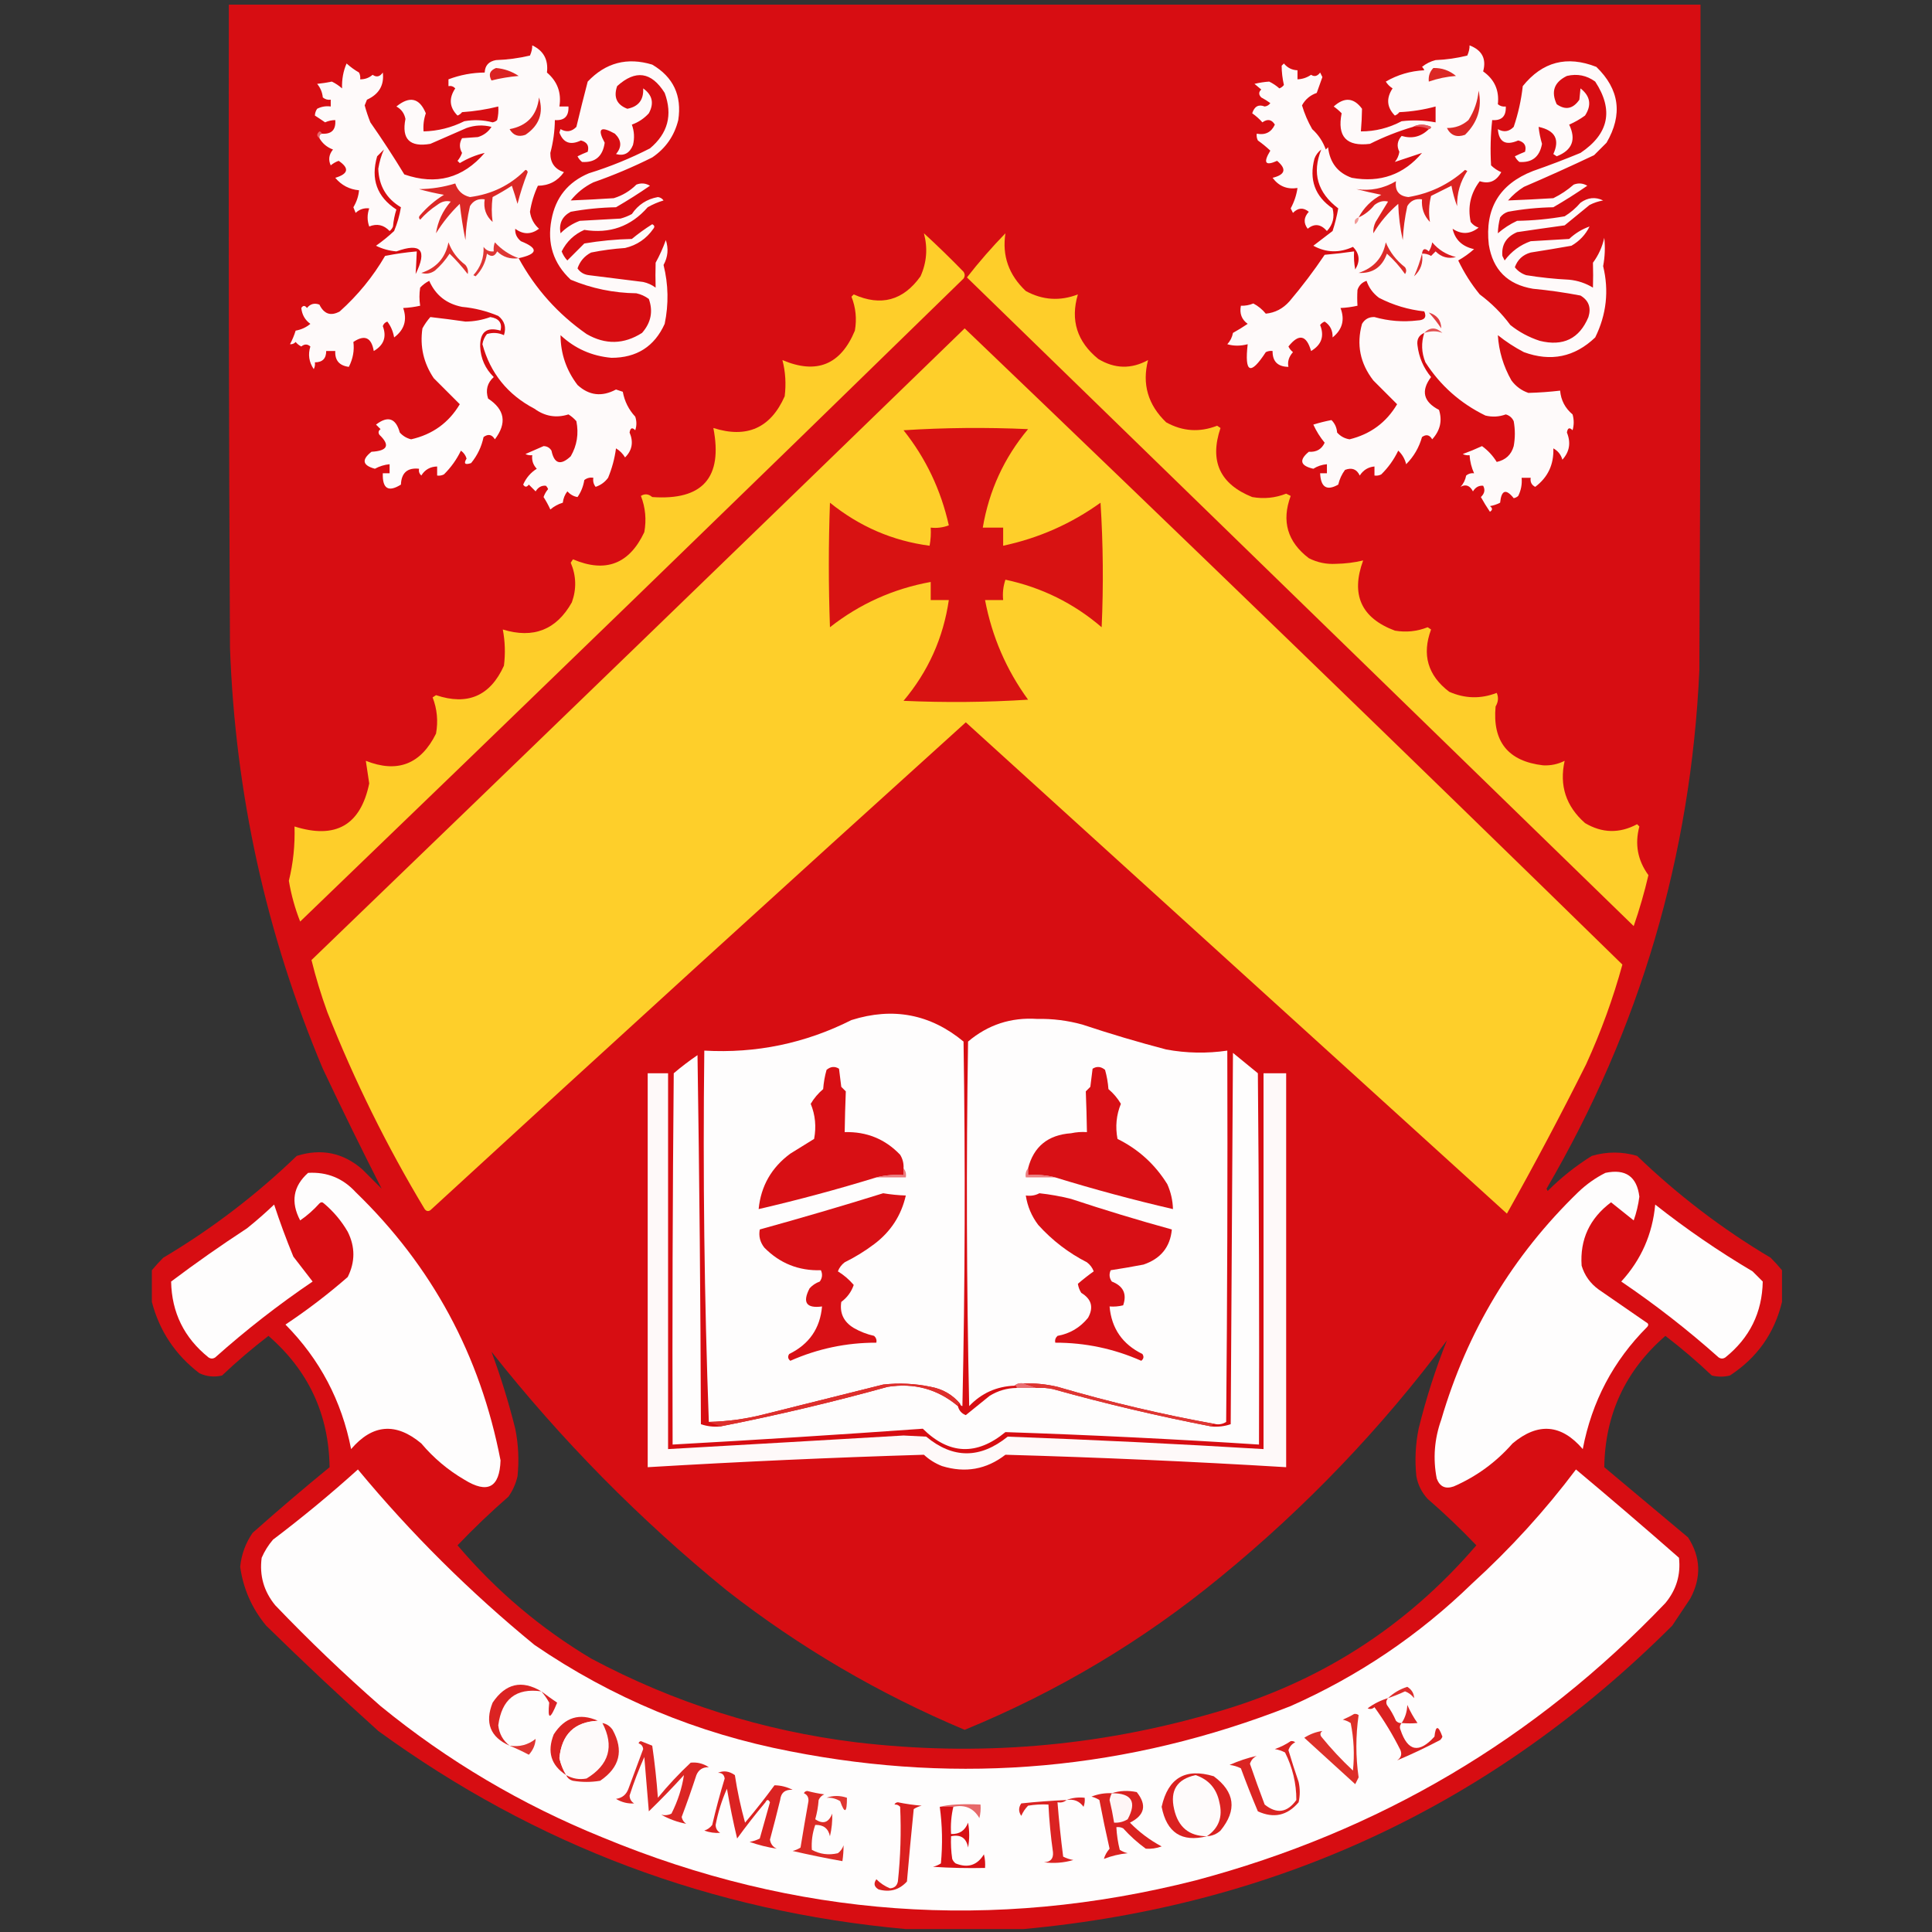 <?xml version="1.0" encoding="UTF-8" standalone="no"?>
<svg
   xmlns:dc="http://purl.org/dc/elements/1.1/"
   xmlns:cc="http://creativecommons.org/ns#"
   xmlns:rdf="http://www.w3.org/1999/02/22-rdf-syntax-ns#"
   xmlns:svg="http://www.w3.org/2000/svg"
   xmlns="http://www.w3.org/2000/svg"
   id="svg266"
   style="clip-rule:evenodd;fill-rule:evenodd;image-rendering:optimizeQuality;shape-rendering:geometricPrecision;text-rendering:geometricPrecision"
   height="512"
   width="512"
   version="1.1">
  <rect width="100%" height="100%" fill="#333333" stroke="none"/>
  <defs
     id="defs270" />
  <g
     transform="matrix(0.6,0,0,0.6,40.548,1.523)"
     id="g4">
    <path
       id="path2"
       d="m 33.5,-0.5 c 216.667,0 433.333,0 650,0 0.167,98.001 0,196.001 -0.5,294 -3.738,81.969 -26.238,158.302 -67.5,229 0.167,0.333 0.333,0.667 0.5,1 5.924,-5.928 12.424,-11.094 19.5,-15.5 6.681,-1.951 13.348,-1.951 20,0 17.96,17.301 37.627,32.301 59,45 1.8,1.812 3.467,3.645 5,5.5 0,4.667 0,9.333 0,14 -3.343,13.84 -11.01,24.673 -23,32.5 -2.667,0.667 -5.333,0.667 -8,0 -6.539,-6.208 -13.373,-12.041 -20.5,-17.5 -17.65,15.301 -26.65,34.634 -27,58 12.333,10.333 24.667,20.667 37,31 5.634,8.706 5.967,17.706 1,27 -2.667,4 -5.333,8 -8,12 -79.2,79.011 -174.7,123.677 -286.5,134 -17.333,0 -34.667,0 -52,0 C 246.694,841.735 169.027,812.568 99.5,762 82.698,746.866 66.198,731.366 50,715.5 c -6.28,-7.563 -10.114,-16.229 -11.5,-26 0.555,-5.5 2.388,-10.5 5.5,-15 11.147,-9.904 22.481,-19.57 34,-29 -0.35,-23.366 -9.35,-42.699 -27,-58 -7.128,5.459 -13.961,11.292 -20.5,17.5 -3.464,0.817 -6.798,0.483 -10,-1 -10.647,-8.144 -17.647,-18.644 -21,-31.5 0,-4.667 0,-9.333 0,-14 1.533,-1.855 3.2,-3.688 5,-5.5 21.373,-12.699 41.039,-27.699 59,-45 10.857,-3.403 20.524,-1.403 29,6 2.833,2.833 5.667,5.667 8.5,8.5 C 92.151,505.132 83.484,487.466 75,469.5 49.98,410.075 36.314,348.075 34,283.5 33.5,188.834 33.333,94.167 33.5,-0.5 Z m 538,590 c -5.057,12.671 -9.223,25.671 -12.5,39 -1.397,6.952 -1.73,13.952 -1,21 0.721,3.842 2.387,7.176 5,10 7.47,6.468 14.636,13.302 21.5,20.5 -31.096,36.233 -69.763,60.9 -116,74 -51.748,15.03 -104.415,19.363 -158,13 -41.31,-5.104 -80.31,-17.437 -117,-37 -22.358,-13.347 -42.025,-30.014 -59,-50 7.197,-7.531 14.697,-14.698 22.5,-21.5 1.908,-2.715 3.241,-5.715 4,-9 0.73,-7.048 0.397,-14.048 -1,-21 -2.888,-11.561 -6.388,-22.895 -10.5,-34 30.73,38.898 65.397,74.065 104,105.5 32.161,25.09 67.161,45.59 105,61.5 41.156,-16.901 78.822,-39.401 113,-67.5 37.719,-30.88 71.052,-65.713 100,-104.5 z"
       style="opacity:0.996;fill:#d80d13" />
  </g>
  <g
     transform="matrix(0.6,0,0,0.6,40.548,1.523)"
     id="g8">
    <path
       id="path6"
       d="m 161.5,111.5 c 7.383,13.521 17.383,24.688 30,33.5 8.287,4.787 16.453,4.62 24.5,-0.5 3.957,-4.504 4.957,-9.504 3,-15 -1.648,-1.217 -3.481,-2.05 -5.5,-2.5 -10.092,-0.133 -19.759,-2.133 -29,-6 -7.675,-7.179 -10.509,-16.012 -8.5,-26.5 1.795,-9.797 7.295,-16.63 16.5,-20.5 9.321,-2.885 18.321,-6.551 27,-11 7.908,-6.611 10.075,-14.778 6.5,-24.5 -5.878,-9.359 -12.878,-10.359 -21,-3 -1.68,4.881 -0.18,8.214 4.5,10 4.925,-0.931 7.259,-3.931 7,-9 4.081,2.901 4.914,6.568 2.5,11 -2.079,2.29 -4.579,3.957 -7.5,5 1.075,2.938 1.241,5.938 0.5,9 -1.471,3.65 -3.971,4.983 -7.5,4 2.65,-3.097 2.484,-6.097 -0.5,-9 -6.39,-3.557 -7.89,-2.224 -4.5,4 -0.834,6.014 -4.167,8.848 -10,8.5 -0.857,-0.689 -1.523,-1.522 -2,-2.5 1.491,-0.744 2.991,-1.41 4.5,-2 0.723,-2.625 -0.277,-4.292 -3,-5 -4.644,2.225 -7.811,1.058 -9.5,-3.5 0.167,-0.5 0.333,-1 0.5,-1.5 2.592,1.482 4.925,1.148 7,-1 1.594,-6.703 3.261,-13.369 5,-20 7.926,-8.357 17.426,-10.857 28.5,-7.5 9.327,5.491 13.16,13.658 11.5,24.5 -1.742,6.992 -5.575,12.492 -11.5,16.5 -8.436,4.218 -17.102,7.885 -26,11 -3.91,1.907 -7.244,4.573 -10,8 6.258,-0.25 12.591,-0.583 19,-1 3.837,-1.173 7.171,-3.173 10,-6 2.079,-0.808 4.079,-0.641 6,0.5 -4.863,3.359 -9.863,6.526 -15,9.5 -6.746,0.121 -13.413,0.788 -20,2 -3.795,2.042 -5.295,5.209 -4.5,9.5 2.441,-2.469 5.274,-4.302 8.5,-5.5 6,-0.333 12,-0.667 18,-1 1.746,-0.471 3.413,-1.138 5,-2 2.785,-4.12 6.618,-6.62 11.5,-7.5 1.059,0.13 1.892,0.63 2.5,1.5 -2.449,0.725 -4.783,1.725 -7,3 -7.394,8.467 -16.728,11.8 -28,10 -4.472,1.972 -7.805,5.138 -10,9.5 0.583,1.502 1.416,2.835 2.5,4 2.5,-2.5 5,-5 7.5,-7.5 6.937,-1.173 13.937,-1.84 21,-2 2.86,-2.36 5.86,-4.527 9,-6.5 1.021,0.502 1.188,1.168 0.5,2 -3.092,4.428 -7.259,7.261 -12.5,8.5 -5.047,0.338 -10.047,1.005 -15,2 -2.931,1.526 -4.931,3.859 -6,7 1.182,1.735 2.849,2.735 5,3 8,1 16,2 24,3 2.019,0.45 3.852,1.283 5.5,2.5 -0.108,-3.657 -0.108,-7.323 0,-11 1.777,-3.22 3.277,-6.553 4.5,-10 1.269,3.789 0.936,7.455 -1,11 2.143,8.591 2.31,17.258 0.5,26 -4.528,10.005 -12.361,15.005 -23.5,15 -8.682,-0.759 -16.182,-4.093 -22.5,-10 0.041,8.158 2.541,15.492 7.5,22 5.094,4.674 10.76,5.341 17,2 1,0.333 2,0.667 3,1 0.774,4.214 2.607,7.881 5.5,11 0.667,2 0.667,4 0,6 -1.342,-1.402 -2.176,-1.069 -2.5,1 1.797,4.227 1.131,7.893 -2,11 -1,-1.667 -2.333,-3 -4,-4 -0.602,4.498 -1.769,8.832 -3.5,13 -1.413,1.914 -3.247,3.247 -5.5,4 -0.929,-1.189 -1.262,-2.522 -1,-4 -1.478,-0.262 -2.811,0.071 -4,1 -0.446,2.776 -1.446,5.276 -3,7.5 -1.638,-0.242 -3.138,-1.075 -4.5,-2.5 -1.117,1.449 -1.784,3.116 -2,5 -2.036,0.602 -3.87,1.602 -5.5,3 -0.87,-1.907 -1.87,-3.74 -3,-5.5 0.45,-1.285 1.117,-2.452 2,-3.5 -0.209,-0.586 -0.543,-1.086 -1,-1.5 -1.887,-0.163 -3.387,0.671 -4.5,2.5 -1,-1 -2,-2 -3,-3 -0.893,1.211 -1.726,1.211 -2.5,0 1.31,-2.973 3.31,-5.307 6,-7 -1.604,-1.679 -2.271,-3.679 -2,-6 -1.052,0.149 -2.052,-0.017 -3,-0.5 2.667,-1.167 5.333,-2.333 8,-3.5 1.529,0.029 2.696,0.696 3.5,2 1.205,5.839 4.039,6.672 8.5,2.5 2.765,-4.769 3.598,-9.936 2.5,-15.5 -1.019,-1.187 -2.186,-2.187 -3.5,-3 -5.391,1.7 -10.391,0.867 -15,-2.5 -11.835,-6.188 -19.502,-15.688 -23,-28.5 0.26,-1.687 0.927,-3.187 2,-4.5 2.599,-0.769 5.099,-0.602 7.5,0.5 1.123,-3.456 0.29,-6.29 -2.5,-8.5 -5.123,-2.152 -10.456,-3.485 -16,-4 -6.868,-1.341 -11.701,-5.175 -14.5,-11.5 -1.512,0.757 -2.846,1.757 -4,3 -0.422,2.736 -0.422,5.402 0,8 -2.518,0.561 -5.018,0.894 -7.5,1 1.847,5.308 0.513,9.641 -4,13 -0.476,-2.684 -1.476,-5.017 -3,-7 -1,0.333 -1.667,1 -2,2 1.79,4.761 0.456,8.428 -4,11 -1.024,-6.004 -4.024,-7.337 -9,-4 0.494,3.729 -0.172,7.395 -2,11 -4.202,-0.53 -6.202,-2.863 -6,-7 -1.333,0 -2.667,0 -4,0 0,3.333 -1.667,5 -5,5 0.149,1.052 -0.017,2.052 -0.5,3 -2.115,-3.118 -2.615,-6.451 -1.5,-10 -1.276,-1.145 -2.609,-1.145 -4,0 -0.978,-0.477 -1.811,-1.143 -2.5,-2 -0.671,0.752 -1.504,1.086 -2.5,1 1.011,-1.872 1.845,-3.872 2.5,-6 2.501,-0.45 4.667,-1.45 6.5,-3 -2.352,-1.678 -3.686,-4.011 -4,-7 0.774,-1.211 1.607,-1.211 2.5,0 1.466,-1.825 3.299,-2.325 5.5,-1.5 2.046,4.201 5.046,5.201 9,3 7.983,-7.157 14.65,-15.324 20,-24.5 4.637,-0.93 9.304,-1.597 14,-2 -0.132,3.389 -0.299,6.723 -0.5,10 5.221,-10.603 2.387,-13.936 -8.5,-10 -3.215,-0.272 -6.215,-1.105 -9,-2.5 2.812,-1.977 5.478,-4.144 8,-6.5 1.412,-3.402 2.412,-6.902 3,-10.5 -6.406,-3.806 -9.739,-9.473 -10,-17 0.492,-3.091 1.325,-5.925 2.5,-8.5 -1,1 -2,2 -3,3 -2.921,10.079 -0.087,17.912 8.5,23.5 -0.774,2.405 -1.274,4.905 -1.5,7.5 -0.308,0.808 -0.808,1.475 -1.5,2 -2.596,-2.734 -5.596,-3.4 -9,-2 -0.949,-2.626 -0.949,-5.293 0,-8 -2.327,-0.253 -4.327,0.414 -6,2 -0.333,-0.833 -0.667,-1.667 -1,-2.5 1.431,-2.383 2.265,-4.883 2.5,-7.5 -4.247,-0.374 -7.747,-2.207 -10.5,-5.5 5.817,-1.742 6.317,-4.242 1.5,-7.5 -1.285,0.45 -2.452,1.117 -3.5,2 -1.143,-2.459 -0.81,-4.793 1,-7 -2.623,-0.959 -4.622,-2.626 -6,-5 -0.172,-0.992 0.162,-1.658 1,-2 4.333,0.333 6.333,-1.667 6,-6 -1.56,0.019 -3.06,0.352 -4.5,1 -1.507,-1.055 -3.007,-2.055 -4.5,-3 0.039,-1.083 0.373,-2.083 1,-3 1.896,-0.966 3.896,-1.299 6,-1 0,-1 0,-2 0,-3 -1.322,0.17 -2.489,-0.163 -3.5,-1 -0.233,-2.28 -1.066,-4.28 -2.5,-6 2.138,-0.211 4.305,-0.545 6.5,-1 1.625,0.789 3.126,1.789 4.5,3 -0.133,-3.973 0.534,-7.639 2,-11 1.693,1.527 3.527,2.86 5.5,4 0.483,0.948 0.649,1.948 0.5,3 2.1,0.023 3.933,-0.644 5.5,-2 1.703,1.2 3.203,0.867 4.5,-1 0.672,5.575 -1.662,9.575 -7,12 -0.333,0.833 -0.667,1.667 -1,2.5 0.685,2.54 1.519,5.04 2.5,7.5 5.26,7.525 10.26,15.192 15,23 14.06,4.861 25.893,1.694 35.5,-9.5 -3.783,0.881 -7.45,2.381 -11,4.5 -0.333,-0.333 -0.667,-0.667 -1,-1 0.883,-1.048 1.55,-2.215 2,-3.5 -1.258,-2.185 -1.258,-4.352 0,-6.5 2.172,-0.176 4.505,-0.343 7,-0.5 2.576,-0.782 4.576,-2.282 6,-4.5 -3.661,-0.952 -7.328,-0.785 -11,0.5 -5.333,2.333 -10.667,4.667 -16,7 -9.101,1.567 -12.767,-2.1 -11,-11 -0.484,-2.475 -1.817,-4.308 -4,-5.5 5.882,-4.778 10.215,-3.778 13,3 -0.893,2.584 -1.226,5.251 -1,8 6.316,-0.159 12.316,-1.659 18,-4.5 4.21,-0.738 8.376,-0.572 12.5,0.5 0.772,-0.145 1.439,-0.478 2,-1 0.495,-1.973 0.662,-3.973 0.5,-6 -5.243,1.306 -10.576,2.139 -16,2.5 -0.525,0.692 -1.192,1.192 -2,1.5 -3.596,-3.617 -3.93,-7.617 -1,-12 -0.825,-0.886 -1.825,-1.219 -3,-1 0,-1 0,-2 0,-3 5.133,-1.948 10.466,-2.949 16,-3 0.126,-3.095 1.793,-4.928 5,-5.5 5.084,-0.173 10.084,-0.839 15,-2 0.717,-1.652 1.05,-3.152 1,-4.5 5.012,2.351 7.178,6.351 6.5,12 4.637,3.946 6.47,8.946 5.5,15 1.333,0 2.667,0 4,0 0.197,4.306 -1.803,6.306 -6,6 -0.069,4.915 -0.736,9.748 -2,14.5 -0.054,4.341 1.946,7.174 6,8.5 -2.797,3.958 -6.63,5.958 -11.5,6 -1.708,3.663 -2.874,7.496 -3.5,11.5 0.414,2.996 1.748,5.496 4,7.5 -3.525,2.609 -7.025,2.609 -10.5,0 -0.165,2.178 0.668,4.011 2.5,5.5 7.872,3.144 7.538,5.644 -1,7.5 z"
       style="opacity:0.997;fill:#fefafa" />
  </g>
  <g
     transform="matrix(0.6,0,0,0.6,40.548,1.523)"
     id="g12">
    <path
       id="path10"
       d="m 634.5,97.5 c -1.763,3.599 -4.43,6.432 -8,8.5 -5.981,1.06 -11.981,2.06 -18,3 -3.465,0.966 -5.798,3.132 -7,6.5 1.279,1.646 2.945,2.813 5,3.5 6.293,1.023 12.626,1.689 19,2 3.785,0.373 7.285,1.539 10.5,3.5 0.108,-3.677 0.108,-7.343 0,-11 2.434,-3.295 4.101,-6.962 5,-11 0.458,4.177 0.292,8.343 -0.5,12.5 2.641,10.9 1.474,21.4 -3.5,31.5 -9.096,8.686 -19.596,10.853 -31.5,6.5 -4.089,-2.127 -7.923,-4.627 -11.5,-7.5 0.433,7.05 2.433,13.717 6,20 1.961,2.635 4.461,4.469 7.5,5.5 4.696,-0.125 9.363,-0.458 14,-1 0.374,4.247 2.207,7.747 5.5,10.5 0.667,2.333 0.667,4.667 0,7 -1.342,-1.402 -2.176,-1.069 -2.5,1 1.834,4.505 1.168,8.505 -2,12 -0.632,-2.237 -1.965,-3.903 -4,-5 0.272,7.119 -2.394,12.786 -8,17 -1.611,-0.82 -2.278,-2.154 -2,-4 -1.333,0 -2.667,0 -4,0 0.252,2.82 -0.248,5.486 -1.5,8 -0.561,0.522 -1.228,0.855 -2,1 -3.433,-4.292 -5.433,-3.626 -6,2 -1.399,0.727 -2.899,1.227 -4.5,1.5 1.211,0.893 1.211,1.726 0,2.5 -1.406,-2.066 -2.74,-4.232 -4,-6.5 1.646,-1.555 1.979,-3.221 1,-5 -1.887,-0.163 -3.387,0.671 -4.5,2.5 -1.361,-2.618 -3.194,-3.285 -5.5,-2 1.301,-1.382 2.134,-3.048 2.5,-5 1.011,-0.837 2.178,-1.17 3.5,-1 -1.139,-2.504 -1.806,-5.17 -2,-8 -1.052,0.149 -2.052,-0.017 -3,-0.5 2.875,-1.043 5.708,-2.21 8.5,-3.5 2.618,1.892 4.784,4.226 6.5,7 3.946,-0.873 6.446,-3.207 7.5,-7 0.667,-3.667 0.667,-7.333 0,-11 -0.7,-1.532 -1.866,-2.532 -3.5,-3 -2.938,1.075 -5.938,1.241 -9,0.5 -11.068,-5.406 -19.901,-13.24 -26.5,-23.5 -1.746,-4.291 -1.913,-8.625 -0.5,-13 -2.376,1.012 -3.376,2.845 -3,5.5 0.632,5.263 2.632,9.93 6,14 -4.58,6.089 -3.413,10.922 3.5,14.5 1.536,4.766 0.536,9.099 -3,13 -1.153,-1.997 -2.653,-2.33 -4.5,-1 -1.326,4.66 -3.659,8.66 -7,12 -0.585,-2.365 -1.752,-4.365 -3.5,-6 -1.886,3.94 -4.386,7.44 -7.5,10.5 -0.948,0.483 -1.948,0.649 -3,0.5 0,-1.333 0,-2.667 0,-4 -2.763,0.244 -4.929,1.577 -6.5,4 -1.305,-2.806 -3.472,-3.64 -6.5,-2.5 -1.428,1.916 -2.428,4.083 -3,6.5 -5.057,2.874 -7.724,1.207 -8,-5 1,0 2,0 3,0 0,-1.333 0,-2.667 0,-4 -2.175,0.182 -4.175,0.849 -6,2 -5.783,-1.311 -6.45,-3.811 -2,-7.5 3.346,0.225 5.68,-1.108 7,-4 -2.022,-2.449 -3.688,-5.116 -5,-8 2.755,-0.849 5.421,-1.516 8,-2 1.504,1.491 2.337,3.324 2.5,5.5 1.47,1.652 3.303,2.652 5.5,3 9.233,-2.27 16.233,-7.436 21,-15.5 -3.434,-3.434 -6.934,-6.934 -10.5,-10.5 -5.865,-7.569 -7.532,-15.902 -5,-25 1.255,-2.094 3.088,-3.094 5.5,-3 6.237,1.77 12.57,2.27 19,1.5 3.146,-0.11 4.146,-1.443 3,-4 -7.055,-0.763 -13.722,-2.763 -20,-6 -2.635,-1.961 -4.469,-4.461 -5.5,-7.5 -2,0.667 -3.333,2 -4,4 -0.155,2.356 -0.155,4.689 0,7 -2.518,0.561 -5.018,0.894 -7.5,1 1.997,5.196 0.83,9.53 -3.5,13 0.107,-3.057 -1.06,-5.391 -3.5,-7 -0.808,0.308 -1.475,0.808 -2,1.5 1.959,4.927 0.625,8.76 -4,11.5 -2.062,-7.133 -5.396,-7.8 -10,-2 0.477,0.978 1.143,1.811 2,2.5 -1.819,2.056 -2.485,4.223 -2,6.5 -4.733,-0.066 -7.067,-2.399 -7,-7 -1.052,-0.149 -2.052,0.017 -3,0.5 -6.783,10.433 -9.45,9.266 -8,-3.5 -3.173,0.831 -6.173,0.831 -9,0 1.306,-1.412 2.14,-3.079 2.5,-5 2.268,-1.26 4.434,-2.594 6.5,-4 -2.672,-1.925 -3.672,-4.592 -3,-8 1.901,0.067 3.734,-0.267 5.5,-1 2.112,1.108 3.946,2.608 5.5,4.5 4.112,-0.396 7.612,-2.229 10.5,-5.5 5.551,-6.55 10.717,-13.383 15.5,-20.5 4.363,-0.369 8.696,-0.869 13,-1.5 -0.164,2.687 0.003,5.354 0.5,8 2.267,-3.702 1.934,-7.035 -1,-10 -6.018,2.764 -11.852,2.597 -17.5,-0.5 2.833,-2.167 5.667,-4.333 8.5,-6.5 1.063,-3.269 1.896,-6.602 2.5,-10 -9.16,-6.957 -11.66,-15.624 -7.5,-26 -1.385,1.05 -2.385,2.384 -3,4 -2.444,9.347 0.223,16.68 8,22 0.972,3.874 0.138,7.207 -2.5,10 -2.698,-3.095 -5.532,-3.428 -8.5,-1 -1.916,-2.553 -1.749,-5.053 0.5,-7.5 -2.43,-1.983 -4.763,-1.817 -7,0.5 -0.333,-0.667 -0.667,-1.333 -1,-2 1.544,-2.856 2.544,-5.856 3,-9 -4.584,0.707 -8.25,-0.793 -11,-4.5 5.621,-1.378 6.288,-3.878 2,-7.5 -5.259,2.373 -6.259,0.873 -3,-4.5 -1.71,-1.611 -3.543,-3.111 -5.5,-4.5 -0.483,-0.948 -0.649,-1.948 -0.5,-3 3.771,0.726 6.437,-0.607 8,-4 -1.396,-2.291 -3.229,-2.625 -5.5,-1 -1.331,-1.496 -2.831,-2.829 -4.5,-4 0.976,-3.068 2.809,-4.068 5.5,-3 1.059,-0.13 1.892,-0.63 2.5,-1.5 -1.259,-0.923 -2.592,-1.757 -4,-2.5 -1.211,-1.22 -1.211,-2.387 0,-3.5 -1,-0.833 -2,-1.667 -3,-2.5 2.232,-0.53 4.398,-0.863 6.5,-1 1.626,0.789 3.126,1.789 4.5,3 0.808,-0.308 1.475,-0.808 2,-1.5 -0.648,-2.847 -0.981,-5.681 -1,-8.5 0.333,-0.333 0.667,-0.667 1,-1 1.571,1.915 3.571,2.915 6,3 0,1.333 0,2.667 0,4 2.177,-0.086 4.177,-0.753 6,-2 1.462,0.971 2.795,0.638 4,-1 0.333,0.667 0.667,1.333 1,2 -0.83,2.328 -1.663,4.662 -2.5,7 -2.916,1.028 -5.083,2.862 -6.5,5.5 1.087,3.674 2.587,7.174 4.5,10.5 2.744,2.484 4.744,5.484 6,9 0.333,-0.333 0.667,-0.667 1,-1 0.797,6.828 4.297,11.328 10.5,13.5 12.58,2.254 22.913,-1.413 31,-11 -4.02,1.373 -8.02,2.706 -12,4 1.073,-1.313 1.74,-2.813 2,-4.5 -1.266,-2.502 -0.932,-4.836 1,-7 4.592,1.371 8.592,0.371 12,-3 0.543,-0.06 0.876,-0.393 1,-1 -2.809,-1.3 -5.476,-1.3 -8,0 -6.51,1.917 -12.843,4.417 -19,7.5 -10.386,1.28 -14.552,-3.22 -12.5,-13.5 -1.074,-1.118 -2.24,-2.118 -3.5,-3 4.719,-4.26 8.886,-3.927 12.5,1 -0.046,3.3 -0.212,6.634 -0.5,10 6.344,0.002 12.344,-1.498 18,-4.5 5.028,-0.588 10.028,-0.422 15,0.5 0,-2.333 0,-4.667 0,-7 -5.216,1.423 -10.549,2.256 -16,2.5 -0.525,0.692 -1.192,1.192 -2,1.5 -3.559,-3.623 -3.893,-7.623 -1,-12 -1.237,-0.781 -2.237,-1.781 -3,-3 5.223,-3.032 10.89,-4.698 17,-5 -0.209,-0.586 -0.543,-1.086 -1,-1.5 1.775,-1.439 3.775,-2.439 6,-3 4.751,-0.189 9.417,-0.855 14,-2 0.717,-1.652 1.05,-3.152 1,-4.5 5.528,2.124 7.528,5.957 6,11.5 5.015,3.531 7.181,8.364 6.5,14.5 1.011,0.837 2.178,1.17 3.5,1 0.197,4.306 -1.803,6.306 -6,6 -0.722,6.659 -0.889,13.325 -0.5,20 1.307,1.272 2.807,2.272 4.5,3 -2.181,4.015 -5.348,5.348 -9.5,4 -4.073,5.359 -5.406,11.359 -4,18 0.903,1.201 2.069,2.035 3.5,2.5 -3.742,2.952 -7.575,3.119 -11.5,0.5 1.104,4.862 4.271,7.862 9.5,9 -2.157,1.912 -4.491,3.579 -7,5 2.574,5.401 5.741,10.401 9.5,15 5.167,3.833 9.667,8.333 13.5,13.5 3.887,3.111 8.22,5.444 13,7 10.347,2.571 17.513,-0.929 21.5,-10.5 1.291,-4.172 0.124,-7.339 -3.5,-9.5 -6.935,-1.328 -13.935,-2.328 -21,-3 -11.207,-1.874 -17.707,-8.374 -19.5,-19.5 -1.81,-15.889 4.69,-26.722 19.5,-32.5 7.078,-2.47 14.078,-5.137 21,-8 12.553,-8.433 14.72,-18.933 6.5,-31.5 -3.761,-2.743 -7.928,-3.576 -12.5,-2.5 -5.622,2.735 -7.122,6.901 -4.5,12.5 3.875,2.72 7.209,2.054 10,-2 0.179,-1.924 0.346,-3.591 0.5,-5 4.343,3.394 5.01,7.394 2,12 -2.18,1.59 -4.513,2.924 -7,4 3.173,6.651 1.339,11.318 -5.5,14 -0.5,-0.333 -1,-0.667 -1.5,-1 2.951,-6.423 0.784,-10.423 -6.5,-12 0.251,2.455 0.751,4.955 1.5,7.5 -1.024,5.701 -4.357,8.368 -10,8 -0.857,-0.689 -1.523,-1.522 -2,-2.5 1.491,-0.744 2.991,-1.41 4.5,-2 0.723,-2.625 -0.277,-4.292 -3,-5 -5.558,2.392 -8.558,0.725 -9,-5 2.592,1.482 4.925,1.148 7,-1 1.981,-5.828 3.314,-11.828 4,-18 8.664,-10.772 19.498,-13.605 32.5,-8.5 10.237,9.918 11.737,21.084 4.5,33.5 -1.833,1.833 -3.667,3.667 -5.5,5.5 -10.249,4.861 -20.583,9.527 -31,14 -2.628,1.625 -4.961,3.626 -7,6 6.591,-0.255 13.258,-0.588 20,-1 3.272,-1.608 6.272,-3.608 9,-6 2.079,-0.808 4.079,-0.641 6,0.5 -4.863,3.359 -9.863,6.526 -15,9.5 -6.746,0.121 -13.413,0.788 -20,2 -1.431,0.465 -2.597,1.299 -3.5,2.5 -0.614,2.379 -0.947,4.712 -1,7 2.564,-2.227 5.397,-4.061 8.5,-5.5 7.079,-0.115 14.079,-0.781 21,-2 2.628,-1.625 4.961,-3.626 7,-6 3.242,-2.325 6.576,-2.658 10,-1 -2.108,0.36 -4.108,1.027 -6,2 -3.667,3 -7.333,6 -11,9 -7.028,0.958 -14.028,1.958 -21,3 -4.782,2.073 -6.949,5.573 -6.5,10.5 0.333,0.667 0.667,1.333 1,2 3.011,-4.02 6.844,-6.853 11.5,-8.5 5.667,-0.333 11.333,-0.667 17,-1 2.639,-2.483 5.639,-4.316 9,-5.5 z"
       style="opacity:0.997;fill:#fefafa" />
  </g>
  <g
     transform="matrix(0.6,0,0,0.6,40.548,1.523)"
     id="g16">
    <path
       id="path14"
       d="m 151.5,27.5 c 3.636,0.319 6.969,1.485 10,3.5 -4.166,0.368 -8.166,1.035 -12,2 -1.42,-2.574 -0.753,-4.407 2,-5.5 z"
       style="opacity:1;fill:#db2322" />
  </g>
  <g
     transform="matrix(0.6,0,0,0.6,40.548,1.523)"
     id="g20">
    <path
       id="path18"
       d="m 565.5,27.5 c 3.75,-0.098 7.083,1.069 10,3.5 -4.144,0.315 -8.144,1.149 -12,2.5 -0.241,-2.386 0.425,-4.386 2,-6 z"
       style="opacity:0.998;fill:#dc2824" />
  </g>
  <g
     transform="matrix(0.6,0,0,0.6,40.548,1.523)"
     id="g24">
    <path
       id="path22"
       d="m 170.5,40.5 c 2.091,6.886 0.091,12.386 -6,16.5 -3.079,1.09 -5.412,0.257 -7,-2.5 7.761,-1.429 12.094,-6.096 13,-14 z"
       style="opacity:1;fill:#da2120" />
  </g>
  <g
     transform="matrix(0.6,0,0,0.6,40.548,1.523)"
     id="g28">
    <path
       id="path26"
       d="m 585.5,37.5 c 1.605,7.507 -0.395,14.007 -6,19.5 -3.654,1.297 -6.321,0.297 -8,-3 3.659,0.037 6.826,-1.129 9.5,-3.5 2.576,-3.975 4.076,-8.309 4.5,-13 z"
       style="opacity:1;fill:#db2725" />
  </g>
  <g
     transform="matrix(0.6,0,0,0.6,40.548,1.523)"
     id="g32">
    <path
       id="path30"
       d="m 556.5,53.5 c 2.524,-1.3 5.191,-1.3 8,0 -0.124,0.607 -0.457,0.94 -1,1 -2.107,-0.968 -4.441,-1.302 -7,-1 z"
       style="opacity:0.812;fill:#e8676b" />
  </g>
  <g
     transform="matrix(0.6,0,0,0.6,40.548,1.523)"
     id="g36">
    <path
       id="path34"
       d="m 74.5,56.5 c -0.838,0.342 -1.172,1.008 -1,2 -1.276,-0.886 -1.276,-1.886 0,-3 0.607,0.124 0.94,0.457 1,1 z"
       style="opacity:0.765;fill:#ec8588" />
  </g>
  <g
     transform="matrix(0.6,0,0,0.6,40.548,1.523)"
     id="g40">
    <path
       id="path38"
       d="m 164.5,72.5 c 0.543,0.06 0.876,0.393 1,1 -1.818,4.625 -3.318,9.292 -4.5,14 -0.771,-2.69 -1.604,-5.356 -2.5,-8 -2.751,1.793 -5.584,3.459 -8.5,5 -0.502,3.741 -0.502,7.408 0,11 -2.951,-2.671 -4.117,-6.005 -3.5,-10 -2.868,-0.415 -5.035,0.585 -6.5,3 -1.161,4.916 -1.827,9.916 -2,15 -1.069,-5.255 -1.903,-10.589 -2.5,-16 -4.039,3.875 -7.539,8.208 -10.5,13 0.771,-5.214 2.937,-9.881 6.5,-14 -2.023,-0.541 -4.023,-0.041 -6,1.5 -2.78,1.812 -5.28,3.979 -7.5,6.5 -0.667,-0.667 -0.667,-1.333 0,-2 3.058,-3.562 6.558,-6.562 10.5,-9 -3.735,-0.653 -7.401,-1.486 -11,-2.5 5.482,-0.066 10.816,-0.899 16,-2.5 1.078,3.247 3.244,5.247 6.5,6 9.652,-1.244 17.818,-5.244 24.5,-12 z"
       style="opacity:0.986;fill:#db2624" />
  </g>
  <g
     transform="matrix(0.6,0,0,0.6,40.548,1.523)"
     id="g44">
    <path
       id="path42"
       d="m 532.5,93.5 c 2.29,-4.29 5.624,-7.624 10,-10 -3.692,-0.752 -7.358,-1.586 -11,-2.5 6.201,0.893 12.035,-0.274 17.5,-3.5 -0.531,4.248 1.303,6.582 5.5,7 9.538,-1.603 17.872,-5.603 25,-12 0.333,0.167 0.667,0.333 1,0.5 -3.113,4.676 -4.613,9.843 -4.5,15.5 -1.076,-2.86 -1.909,-5.859 -2.5,-9 -3,1.5 -6,3 -9,4.5 -0.964,3.795 -1.13,7.628 -0.5,11.5 -2.647,-2.773 -3.814,-6.106 -3.5,-10 -2.868,-0.415 -5.035,0.585 -6.5,3 -1.085,4.937 -1.752,9.937 -2,15 -1.174,-5.25 -1.841,-10.584 -2,-16 -4.379,3.777 -8.046,8.11 -11,13 -0.122,-1.669 0.212,-3.335 1,-5 1.833,-3 3.667,-6 5.5,-9 -2.023,-0.541 -4.023,-0.041 -6,1.5 -1.922,2.429 -4.255,4.263 -7,5.5 z"
       style="opacity:0.993;fill:#db2221" />
  </g>
  <g
     transform="matrix(0.6,0,0,0.6,40.548,1.523)"
     id="g48">
    <path
       id="path46"
       d="m 532.5,93.5 c 0.039,1.256 -0.461,2.256 -1.5,3 -0.585,-1.498 -0.085,-2.498 1.5,-3 z"
       style="opacity:0.749;fill:#ec7874" />
  </g>
  <g
     transform="matrix(0.6,0,0,0.6,40.548,1.523)"
     id="g52">
    <path
       id="path50"
       d="m 340.5,100.5 c 5.911,5.409 11.745,11.076 17.5,17 0.667,1 0.667,2 0,3 -97.363,95.03 -195.029,189.697 -293,284 -2.278,-5.771 -3.944,-11.771 -5,-18 1.919,-7.731 2.753,-15.731 2.5,-24 18.194,5.745 29.194,-0.588 33,-19 -0.53,-3.418 -1.03,-6.752 -1.5,-10 13.952,5.529 24.285,1.529 31,-12 0.999,-5.519 0.499,-10.853 -1.5,-16 0.5,-0.333 1,-0.667 1.5,-1 13.948,4.691 23.948,0.358 30,-13 0.676,-5.371 0.509,-10.704 -0.5,-16 13.515,4.149 23.682,0.149 30.5,-12 2.121,-5.905 1.955,-11.738 -0.5,-17.5 0.333,-0.5 0.667,-1 1,-1.5 14.356,6.119 24.856,2.119 31.5,-12 0.999,-5.519 0.499,-10.853 -1.5,-16 1.687,-1.068 3.354,-0.901 5,0.5 22.256,1.577 31.256,-8.59 27,-30.5 14.783,4.688 25.283,0.021 31.5,-14 0.68,-5.491 0.347,-10.825 -1,-16 15.08,6.42 25.747,2.086 32,-13 0.91,-5.158 0.41,-10.158 -1.5,-15 0.333,-0.333 0.667,-0.667 1,-1 12.019,5.383 21.852,2.716 29.5,-8 2.746,-6.134 3.246,-12.467 1.5,-19 z"
       style="opacity:1;fill:#fece2a" />
  </g>
  <g
     transform="matrix(0.6,0,0,0.6,40.548,1.523)"
     id="g56">
    <path
       id="path54"
       d="m 376.5,100.5 c -1.529,9.907 1.471,18.407 9,25.5 7.41,4.044 15.076,4.544 23,1.5 -3.372,11.388 -0.372,20.888 9,28.5 7.263,4.397 14.596,4.564 22,0.5 -2.722,10.593 -0.056,19.759 8,27.5 7.255,4.019 14.755,4.519 22.5,1.5 0.5,0.333 1,0.667 1.5,1 -4.945,14.608 -0.279,24.775 14,30.5 5.164,0.91 10.164,0.41 15,-1.5 0.667,0.333 1.333,0.667 2,1 -4.128,11.118 -1.461,20.285 8,27.5 3.759,1.913 7.759,2.747 12,2.5 4.156,-0.077 8.156,-0.577 12,-1.5 -5.535,15.091 -0.869,25.424 14,31 4.977,0.852 9.81,0.352 14.5,-1.5 0.5,0.333 1,0.667 1.5,1 -4.128,11.118 -1.461,20.285 8,27.5 6.954,3.062 13.954,3.228 21,0.5 0.872,1.966 0.705,3.966 -0.5,6 -1.451,15.545 5.549,24.211 21,26 3.37,0.167 6.537,-0.499 9.5,-2 -2.424,10.907 0.576,20.073 9,27.5 7.567,4.489 15.234,4.655 23,0.5 0.333,0.333 0.667,0.667 1,1 -2.094,7.81 -0.76,14.977 4,21.5 -1.79,7.669 -3.957,15.169 -6.5,22.5 C 555.833,311 457.667,215.5 359.5,120 c 5.321,-6.812 10.987,-13.312 17,-19.5 z"
       style="opacity:1;fill:#fece2a" />
  </g>
  <g
     transform="matrix(0.6,0,0,0.6,40.548,1.523)"
     id="g60">
    <path
       id="path58"
       d="m 161.5,111.5 c -3.692,0.529 -6.858,-0.471 -9.5,-3 -1.054,2.254 -2.554,2.587 -4.5,1 -0.625,3.916 -2.291,7.249 -5,10 -0.333,-0.167 -0.667,-0.333 -1,-0.5 3.222,-3.511 4.722,-7.678 4.5,-12.5 1.11,1.537 2.61,2.203 4.5,2 -0.157,-1.373 0.01,-2.707 0.5,-4 2.998,3.238 6.498,5.571 10.5,7 z"
       style="opacity:0.948;fill:#dc2c2a" />
  </g>
  <g
     transform="matrix(0.6,0,0,0.6,40.548,1.523)"
     id="g64">
    <path
       id="path62"
       d="m 560.5,109.5 c 0.275,-2.258 1.275,-2.592 3,-1 0.781,-1.229 1.281,-2.562 1.5,-4 2.778,3.307 6.278,5.474 10.5,6.5 -3.461,0.874 -6.461,0.04 -9,-2.5 -0.667,0.667 -1.333,1.333 -2,2 -1.236,-0.746 -2.57,-1.079 -4,-1 z"
       style="opacity:0.969;fill:#d9171c" />
  </g>
  <g
     transform="matrix(0.6,0,0,0.6,40.548,1.523)"
     id="g68">
    <path
       id="path66"
       d="m 130.5,104.5 c 1.452,3.975 3.952,7.308 7.5,10 0.982,1.259 1.315,2.592 1,4 -2.468,-3.22 -5.135,-6.22 -8,-9 -1.793,2.795 -3.96,5.295 -6.5,7.5 -1.865,1.301 -3.865,1.635 -6,1 6.685,-2.182 10.685,-6.682 12,-13.5 z"
       style="opacity:0.992;fill:#dd2f2c" />
  </g>
  <g
     transform="matrix(0.6,0,0,0.6,40.548,1.523)"
     id="g72">
    <path
       id="path70"
       d="m 560.5,109.5 c 0.617,3.995 -0.549,7.328 -3.5,10 1.428,-3.2 2.594,-6.533 3.5,-10 z"
       style="opacity:1;fill:#dd3131" />
  </g>
  <g
     transform="matrix(0.6,0,0,0.6,40.548,1.523)"
     id="g76">
    <path
       id="path74"
       d="m 544.5,104.5 c 1.793,4.314 4.626,7.981 8.5,11 0.667,1 0.667,2 0,3 -2.295,-3.297 -4.962,-6.297 -8,-9 -2.131,5.973 -6.297,8.806 -12.5,8.5 6.695,-2.191 10.695,-6.691 12,-13.5 z"
       style="opacity:1;fill:#dc2c29" />
  </g>
  <g
     transform="matrix(0.6,0,0,0.6,40.548,1.523)"
     id="g80">
    <path
       id="path78"
       d="m 563.5,135.5 c 3.63,1.109 5.463,3.442 5.5,7 -1.721,-2.539 -3.554,-4.872 -5.5,-7 z"
       style="opacity:0.894;fill:#dc272c" />
  </g>
  <g
     transform="matrix(0.6,0,0,0.6,40.548,1.523)"
     id="g84">
    <path
       id="path82"
       d="m 122.5,137.5 c 5.171,0.584 10.338,1.25 15.5,2 3.784,-0.039 7.45,-0.706 11,-2 3.798,0.596 5.298,2.596 4.5,6 -6.075,-1.784 -9.075,0.549 -9,7 0.236,5.304 2.236,9.804 6,13.5 -2.849,2.559 -3.683,5.726 -2.5,9.5 7.409,4.85 8.409,10.85 3,18 -1.312,-2.158 -2.978,-2.491 -5,-1 -0.898,4.295 -2.731,8.128 -5.5,11.5 -2.732,0.905 -3.399,0.238 -2,-2 -0.43,-1.434 -1.264,-2.601 -2.5,-3.5 -1.875,3.906 -4.375,7.406 -7.5,10.5 -0.948,0.483 -1.948,0.649 -3,0.5 0,-1.333 0,-2.667 0,-4 -3.067,0.07 -5.4,1.404 -7,4 -0.886,-0.825 -1.219,-1.825 -1,-3 -5.118,-0.553 -7.784,1.781 -8,7 -5.558,3.476 -8.224,1.809 -8,-5 1,0 2,0 3,0 0,-1.333 0,-2.667 0,-4 -2.287,0.224 -4.453,0.891 -6.5,2 -5.477,-1.483 -5.977,-3.983 -1.5,-7.5 7.152,-0.395 8.319,-2.895 3.5,-7.5 -0.617,-0.949 -0.451,-1.782 0.5,-2.5 -0.667,-0.667 -1.333,-1.333 -2,-2 5.243,-4.03 8.743,-2.863 10.5,3.5 1.351,1.51 3.018,2.51 5,3 9.447,-2.129 16.614,-7.296 21.5,-15.5 -3.767,-3.767 -7.6,-7.6 -11.5,-11.5 -4.509,-6.702 -6.176,-14.035 -5,-22 0.997,-1.823 2.164,-3.49 3.5,-5 z"
       style="opacity:0.998;fill:#fefcfc" />
  </g>
  <g
     transform="matrix(0.6,0,0,0.6,40.548,1.523)"
     id="g88">
    <path
       id="path86"
       d="m 358.5,142.5 c 97.269,93.1 194.102,186.767 290.5,281 -4.115,15.003 -9.448,29.67 -16,44 -11.142,22.285 -22.809,44.285 -35,66 C 518.333,461.167 438.667,388.833 359,316.5 279.883,387.983 201.049,459.817 122.5,532 c -0.949,0.617 -1.782,0.451 -2.5,-0.5 -16.716,-27.766 -31.05,-56.766 -43,-87 -2.773,-7.645 -5.107,-15.312 -7,-23 96.366,-92.867 192.533,-185.867 288.5,-279 z"
       style="opacity:1;fill:#fecf2a" />
  </g>
  <g
     transform="matrix(0.6,0,0,0.6,40.548,1.523)"
     id="g92">
    <path
       id="path90"
       d="m 561.5,144.5 c 2.51,-2.587 5.177,-2.587 8,0 -2.377,-0.926 -5.044,-0.926 -8,0 z"
       style="opacity:0.847;fill:#de3435" />
  </g>
  <g
     transform="matrix(0.6,0,0,0.6,40.548,1.523)"
     id="g96">
    <path
       id="path94"
       d="m 331.5,187.5 c 18.162,-1.162 36.495,-1.329 55,-0.5 -10.573,12.65 -17.24,27.15 -20,43.5 3,0 6,0 9,0 0,2.667 0,5.333 0,8 15.676,-3.339 30.009,-9.672 43,-19 1.166,18.324 1.333,36.658 0.5,55 -12.325,-10.579 -26.492,-17.579 -42.5,-21 -0.984,2.928 -1.317,5.928 -1,9 -2.667,0 -5.333,0 -8,0 3.056,16.11 9.39,30.776 19,44 -18.324,1.166 -36.658,1.333 -55,0.5 10.884,-12.935 17.551,-27.768 20,-44.5 -2.667,0 -5.333,0 -8,0 0,-2.667 0,-5.333 0,-8 -16.512,3.007 -31.345,9.674 -44.5,20 -0.667,-18.333 -0.667,-36.667 0,-55 13.045,10.533 27.712,16.867 44,19 0.497,-2.646 0.664,-5.313 0.5,-8 2.747,0.313 5.414,-0.02 8,-1 -3.495,-15.652 -10.162,-29.652 -20,-42 z"
       style="opacity:1;fill:#d81212" />
  </g>
  <g
     transform="matrix(0.6,0,0,0.6,40.548,1.523)"
     id="g100">
    <path
       id="path98"
       d="m 356.5,617.5 c -3.352,-4.015 -7.685,-6.515 -13,-7.5 -6.944,-1.455 -13.944,-1.788 -21,-1 -17.321,4.33 -34.654,8.664 -52,13 -8.209,2.142 -16.542,3.309 -25,3.5 -1.996,-54.323 -2.662,-108.99 -2,-164 22.891,1.297 44.558,-3.203 65,-13.5 18.353,-5.78 34.853,-2.614 49.5,9.5 0.833,53.67 0.667,107.336 -0.5,161 -0.607,-0.124 -0.94,-0.457 -1,-1 z"
       style="opacity:0.999;fill:#fefdfd" />
  </g>
  <g
     transform="matrix(0.6,0,0,0.6,40.548,1.523)"
     id="g104">
    <path
       id="path102"
       d="m 469.5,626.5 c -23.496,-4.205 -46.829,-9.705 -70,-16.5 -4.934,-1.16 -9.934,-1.66 -15,-1.5 -1.599,-0.268 -2.932,0.066 -4,1 -7.903,0.299 -14.57,3.299 -20,9 -1.167,-53.664 -1.333,-107.33 -0.5,-161 8.784,-7.428 18.951,-10.761 30.5,-10 6.788,-0.142 13.455,0.691 20,2.5 12.219,4.073 24.552,7.74 37,11 8.989,1.656 17.989,1.822 27,0.5 0.167,54.668 0,109.334 -0.5,164 -1.356,0.88 -2.856,1.214 -4.5,1 z"
       style="opacity:0.999;fill:#fefdfd" />
  </g>
  <g
     transform="matrix(0.6,0,0,0.6,40.548,1.523)"
     id="g108">
    <path
       id="path106"
       d="m 250.5,627.5 c 24.891,-4.889 49.558,-10.723 74,-17.5 11.727,-1.834 22.06,1 31,8.5 0.477,1.964 1.644,3.298 3.5,4 3.489,-2.82 6.989,-5.653 10.5,-8.5 3.687,-2.285 7.687,-3.452 12,-3.5 3,0 6,0 9,0 2.357,-0.163 4.69,0.003 7,0.5 23.127,6.449 46.461,11.949 70,16.5 2.948,0.277 5.781,-0.056 8.5,-1 0.333,-54.667 0.667,-109.333 1,-164 3.667,3 7.333,6 11,9 0.5,54.666 0.667,109.332 0.5,164 -37.317,-2.416 -74.651,-4.249 -112,-5.5 -12.714,10.472 -24.88,9.972 -36.5,-1.5 -36.802,2.626 -73.635,4.959 -110.5,7 -0.167,-54.668 0,-109.334 0.5,-164 3.358,-2.858 6.858,-5.525 10.5,-8 0.833,54.33 1.333,108.664 1.5,163 2.719,0.944 5.552,1.277 8.5,1 z"
       style="opacity:0.999;fill:#fefdfd" />
  </g>
  <g
     transform="matrix(0.6,0,0,0.6,40.548,1.523)"
     id="g112">
    <path
       id="path110"
       d="m 331.5,513.5 c 0,1 0,2 0,3 -4.202,-0.317 -8.202,0.017 -12,1 -17.166,5.277 -34.499,9.944 -52,14 1,-10.188 5.667,-18.355 14,-24.5 3.5,-2.167 7,-4.333 10.5,-6.5 1.022,-5.405 0.522,-10.571 -1.5,-15.5 1.444,-2.449 3.278,-4.615 5.5,-6.5 0.218,-2.926 0.718,-5.76 1.5,-8.5 1.798,-1.505 3.632,-1.672 5.5,-0.5 0.333,2.667 0.667,5.333 1,8 0.667,0.667 1.333,1.333 2,2 -0.239,5.965 -0.406,11.965 -0.5,18 9.721,-0.265 17.888,3.069 24.5,10 1.128,1.845 1.628,3.845 1.5,6 z"
       style="opacity:1;fill:#d80f14" />
  </g>
  <g
     transform="matrix(0.6,0,0,0.6,40.548,1.523)"
     id="g116">
    <path
       id="path114"
       d="m 398.5,517.5 c -3.798,-0.983 -7.798,-1.317 -12,-1 0,-1 0,-2 0,-3 2.47,-9.617 8.804,-14.784 19,-15.5 2.31,-0.497 4.643,-0.663 7,-0.5 -0.094,-6.035 -0.261,-12.035 -0.5,-18 0.667,-0.667 1.333,-1.333 2,-2 0.333,-2.667 0.667,-5.333 1,-8 1.868,-1.172 3.702,-1.005 5.5,0.5 0.782,2.74 1.282,5.574 1.5,8.5 2.222,1.885 4.056,4.051 5.5,6.5 -2.022,4.929 -2.522,10.095 -1.5,15.5 9.232,4.565 16.565,11.231 22,20 1.562,3.514 2.395,7.181 2.5,11 -17.501,-4.056 -34.834,-8.723 -52,-14 z"
       style="opacity:1;fill:#d81015" />
  </g>
  <g
     transform="matrix(0.6,0,0,0.6,40.548,1.523)"
     id="g120">
    <path
       id="path118"
       d="m 218.5,471.5 c 3,0 6,0 9,0 0,55.333 0,110.667 0,166 34.665,-1.961 69.332,-3.961 104,-6 3.333,0.167 6.667,0.333 10,0.5 11.843,9.808 23.843,9.808 36,0 37.675,1.389 75.342,3.223 113,5.5 0,-55.333 0,-110.667 0,-166 3.333,0 6.667,0 10,0 0,58 0,116 0,174 -41.311,-2.499 -82.644,-4.332 -124,-5.5 -8.388,6.496 -17.721,8.163 -28,5 -3.003,-1.166 -5.67,-2.833 -8,-5 -40.685,1.234 -81.352,3.068 -122,5.5 0,-58 0,-116 0,-174 z"
       style="opacity:0.999;fill:#fef9f9" />
  </g>
  <g
     transform="matrix(0.6,0,0,0.6,40.548,1.523)"
     id="g124">
    <path
       id="path122"
       d="m 68.5,515.5 c 8.356,-0.488 15.356,2.346 21,8.5 33.735,32.625 55.068,72.125 64,118.5 -0.406,12.037 -5.739,14.87 -16,8.5 -7.212,-4.206 -13.545,-9.539 -19,-16 -11.208,-9.373 -21.541,-8.54 -31,2.5 -4.168,-21.34 -13.834,-39.673 -29,-55 9.617,-6.394 18.783,-13.394 27.5,-21 3.333,-6.667 3.333,-13.333 0,-20 -2.748,-4.752 -6.248,-8.919 -10.5,-12.5 -0.667,-0.667 -1.333,-0.667 -2,0 -2.552,2.853 -5.385,5.353 -8.5,7.5 -4.273,-8.113 -3.106,-15.113 3.5,-21 z"
       style="opacity:0.999;fill:#fefdfd" />
  </g>
  <g
     transform="matrix(0.6,0,0,0.6,40.548,1.523)"
     id="g128">
    <path
       id="path126"
       d="m 641.5,515.5 c 8.901,-1.893 13.901,1.607 15,10.5 -0.461,3.608 -1.295,7.108 -2.5,10.5 -3.333,-2.667 -6.667,-5.333 -10,-8 -9.464,7.081 -13.798,16.414 -13,28 1.306,4.313 3.806,7.813 7.5,10.5 7,4.833 14,9.667 21,14.5 1.021,0.502 1.188,1.168 0.5,2 -14.998,14.993 -24.498,32.993 -28.5,54 -9.459,-11.04 -19.792,-11.873 -31,-2.5 -7.286,8.295 -15.953,14.628 -26,19 -3.666,1.271 -6.166,0.104 -7.5,-3.5 -1.716,-8.788 -1.05,-17.455 2,-26 11.387,-38.967 31.553,-72.467 60.5,-100.5 3.625,-3.474 7.625,-6.307 12,-8.5 z"
       style="opacity:0.999;fill:#fefdfd" />
  </g>
  <g
     transform="matrix(0.6,0,0,0.6,40.548,1.523)"
     id="g132">
    <path
       id="path130"
       d="m 331.5,513.5 c 0.934,1.068 1.268,2.401 1,4 -4.333,0 -8.667,0 -13,0 3.798,-0.983 7.798,-1.317 12,-1 0,-1 0,-2 0,-3 z"
       style="opacity:0.812;fill:#e55b5f" />
  </g>
  <g
     transform="matrix(0.6,0,0,0.6,40.548,1.523)"
     id="g136">
    <path
       id="path134"
       d="m 386.5,513.5 c 0,1 0,2 0,3 4.202,-0.317 8.202,0.017 12,1 -4.333,0 -8.667,0 -13,0 -0.268,-1.599 0.066,-2.932 1,-4 z"
       style="opacity:0.812;fill:#e66064" />
  </g>
  <g
     transform="matrix(0.6,0,0,0.6,40.548,1.523)"
     id="g140">
    <path
       id="path138"
       d="m 322.5,524.5 c 3.307,0.551 6.64,0.884 10,1 -2.002,8.821 -6.669,15.988 -14,21.5 -4.069,3.063 -8.402,5.73 -13,8 -1.399,1.062 -2.399,2.395 -3,4 2.618,1.593 4.951,3.593 7,6 -1.046,3.051 -2.879,5.551 -5.5,7.5 -0.76,4.982 1.073,8.815 5.5,11.5 2.827,1.623 5.827,2.79 9,3.5 0.886,0.825 1.219,1.825 1,3 -13.251,-0.017 -25.918,2.65 -38,8 -1.083,-0.865 -1.249,-1.865 -0.5,-3 8.816,-4.311 13.649,-11.311 14.5,-21 -6.925,0.928 -8.759,-1.739 -5.5,-8 1.242,-1.372 2.742,-2.372 4.5,-3 1.131,-1.574 1.298,-3.241 0.5,-5 -9.811,0.3 -18.145,-3.033 -25,-10 -1.885,-2.414 -2.552,-5.081 -2,-8 18.35,-5.065 36.516,-10.398 54.5,-16 z"
       style="opacity:1;fill:#d81015" />
  </g>
  <g
     transform="matrix(0.6,0,0,0.6,40.548,1.523)"
     id="g144">
    <path
       id="path142"
       d="m 391.5,524.5 c 4.716,0.508 9.382,1.342 14,2.5 14.763,4.897 29.596,9.397 44.5,13.5 -0.704,7.727 -4.87,12.894 -12.5,15.5 -4.859,0.933 -9.692,1.766 -14.5,2.5 -0.798,1.759 -0.631,3.426 0.5,5 5.073,1.976 6.74,5.476 5,10.5 -1.973,0.495 -3.973,0.662 -6,0.5 0.851,9.689 5.684,16.689 14.5,21 0.749,1.135 0.583,2.135 -0.5,3 -12.094,-5.352 -24.76,-8.019 -38,-8 -0.219,-1.175 0.114,-2.175 1,-3 5.508,-1.003 10.008,-3.669 13.5,-8 2.546,-4.595 1.546,-8.261 -3,-11 -0.781,-1.229 -1.281,-2.562 -1.5,-4 2.279,-1.969 4.612,-3.802 7,-5.5 -0.601,-1.605 -1.601,-2.938 -3,-4 -8.158,-4.167 -15.324,-9.667 -21.5,-16.5 -2.937,-3.874 -4.771,-8.207 -5.5,-13 2.235,0.295 4.235,-0.039 6,-1 z"
       style="opacity:1;fill:#d80f15" />
  </g>
  <g
     transform="matrix(0.6,0,0,0.6,40.548,1.523)"
     id="g148">
    <path
       id="path146"
       d="m 53.5,529.5 c 2.469,7.551 5.303,15.218 8.5,23 2.833,3.667 5.667,7.333 8.5,11 -15.057,10.2 -29.391,21.367 -43,33.5 -1,0.667 -2,0.667 -3,0 C 13.763,588.36 8.263,577.193 8,563.5 18.904,555.297 30.071,547.464 41.5,540 c 4.193,-3.365 8.193,-6.865 12,-10.5 z"
       style="opacity:0.999;fill:#fefdfd" />
  </g>
  <g
     transform="matrix(0.6,0,0,0.6,40.548,1.523)"
     id="g152">
    <path
       id="path150"
       d="m 663.5,529.5 c 13.611,10.759 27.944,20.592 43,29.5 1.5,1.5 3,3 4.5,4.5 -0.263,13.693 -5.763,24.86 -16.5,33.5 -1,0.667 -2,0.667 -3,0 -13.609,-12.133 -27.942,-23.3 -43,-33.5 8.797,-9.6 13.797,-20.933 15,-34 z"
       style="opacity:0.999;fill:#fefdfd" />
  </g>
  <g
     transform="matrix(0.6,0,0,0.6,40.548,1.523)"
     id="g156">
    <path
       id="path154"
       d="m 356.5,617.5 c -0.667,0 -1,0.333 -1,1 -8.94,-7.5 -19.273,-10.334 -31,-8.5 -24.442,6.777 -49.109,12.611 -74,17.5 -1.667,-0.667 -3.333,-1.333 -5,-2 8.458,-0.191 16.791,-1.358 25,-3.5 17.346,-4.336 34.679,-8.67 52,-13 7.056,-0.788 14.056,-0.455 21,1 5.315,0.985 9.648,3.485 13,7.5 z"
       style="opacity:1;fill:#dd2f2c" />
  </g>
  <g
     transform="matrix(0.6,0,0,0.6,40.548,1.523)"
     id="g160">
    <path
       id="path158"
       d="m 380.5,609.5 c 1.068,-0.934 2.401,-1.268 4,-1 2,0.667 4,1.333 6,2 -3,0 -6,0 -9,0 0,-0.667 -0.333,-1 -1,-1 z"
       style="opacity:0.749;fill:#ef9092" />
  </g>
  <g
     transform="matrix(0.6,0,0,0.6,40.548,1.523)"
     id="g164">
    <path
       id="path162"
       d="m 384.5,608.5 c 5.066,-0.16 10.066,0.34 15,1.5 23.171,6.795 46.504,12.295 70,16.5 -0.992,-0.172 -1.658,0.162 -2,1 -23.539,-4.551 -46.873,-10.051 -70,-16.5 -2.31,-0.497 -4.643,-0.663 -7,-0.5 -2,-0.667 -4,-1.333 -6,-2 z"
       style="opacity:1;fill:#de3632" />
  </g>
  <g
     transform="matrix(0.6,0,0,0.6,40.548,1.523)"
     id="g168">
    <path
       id="path166"
       d="m 90.5,646.5 c 23.422,28.254 49.422,54.088 78,77.5 34.282,23.438 71.948,39.104 113,47 75.669,14.872 149.335,8.206 221,-20 29.924,-13.272 56.591,-31.272 80,-54 17.023,-15.512 32.356,-32.346 46,-50.5 15.314,12.813 30.481,25.813 45.5,39 0.84,7.483 -1.16,14.149 -6,20 -57.39,60.136 -126.557,100.97 -207.5,122.5 -89.412,22.696 -176.745,16.362 -262,-19 -35.756,-14.489 -68.423,-33.823 -98,-58 C 84.394,736.896 68.894,722.062 54,706.5 c -5.052,-6.154 -7.052,-13.154 -6,-21 1.271,-2.933 2.938,-5.599 5,-8 12.981,-9.82 25.481,-20.154 37.5,-31 z"
       style="opacity:0.999;fill:#fefdfd" />
  </g>
  <g
     transform="matrix(0.6,0,0,0.6,40.548,1.523)"
     id="g172">
    <path
       id="path170"
       d="m 171.5,744.5 c -11.136,-1.565 -17.469,3.435 -19,15 0.404,3.729 2.071,6.729 5,9 -8.538,-3.765 -11.038,-10.098 -7.5,-19 5.716,-8.495 12.883,-10.162 21.5,-5 z"
       style="opacity:1;fill:#db2322" />
  </g>
  <g
     transform="matrix(0.6,0,0,0.6,40.548,1.523)"
     id="g176">
    <path
       id="path174"
       d="m 545.5,747.5 c 2.374,-2.277 5.207,-3.944 8.5,-5 1.953,1.246 2.953,2.913 3,5 -1.062,-1.399 -2.395,-2.399 -4,-3 -2.465,1.151 -4.965,2.151 -7.5,3 z"
       style="opacity:1;fill:#dd2d2b" />
  </g>
  <g
     transform="matrix(0.6,0,0,0.6,40.548,1.523)"
     id="g180">
    <path
       id="path178"
       d="m 545.5,747.5 c -0.803,0.923 -0.97,1.923 -0.5,3 1.586,2.17 2.92,4.504 4,7 0.671,0.752 1.504,1.086 2.5,1 -0.803,0.923 -0.97,1.923 -0.5,3 3.179,9.543 8.179,10.543 15,3 0.531,-5.033 1.698,-5.033 3.5,0 -0.209,0.586 -0.543,1.086 -1,1.5 -6.356,3.349 -12.69,6.349 -19,9 1.711,-1.133 2.211,-2.633 1.5,-4.5 -3.345,-6.702 -7.179,-13.035 -11.5,-19 -0.951,0.826 -1.951,0.992 -3,0.5 2.743,-2.038 5.743,-3.538 9,-4.5 z"
       style="opacity:0.999;fill:#da2120" />
  </g>
  <g
     transform="matrix(0.6,0,0,0.6,40.548,1.523)"
     id="g184">
    <path
       id="path182"
       d="m 171.5,744.5 c 2.604,1.939 4.938,3.605 7,5 -3.117,7.705 -4.284,7.705 -3.5,0 -0.997,-1.823 -2.164,-3.49 -3.5,-5 z"
       style="opacity:1;fill:#db2225" />
  </g>
  <g
     transform="matrix(0.6,0,0,0.6,40.548,1.523)"
     id="g188">
    <path
       id="path186"
       d="m 551.5,758.5 c 1.57,-2.351 2.403,-5.018 2.5,-8 1.247,2.829 2.747,5.495 4.5,8 -2.052,0.205 -4.386,0.205 -7,0 z"
       style="opacity:1;fill:#db2525" />
  </g>
  <g
     transform="matrix(0.6,0,0,0.6,40.548,1.523)"
     id="g192">
    <path
       id="path190"
       d="m 196.5,757.5 c -10.307,0.47 -15.974,5.97 -17,16.5 0.593,2.683 1.593,5.183 3,7.5 -6.706,-4.296 -8.54,-10.296 -5.5,-18 4.91,-7.584 11.41,-9.584 19.5,-6 z"
       style="opacity:1;fill:#db2221" />
  </g>
  <g
     transform="matrix(0.6,0,0,0.6,40.548,1.523)"
     id="g196">
    <path
       id="path194"
       d="m 196.5,757.5 c 0.992,-0.172 1.658,0.162 2,1 5.308,10.251 2.975,18.418 -7,24.5 -3.181,0.597 -6.181,0.097 -9,-1.5 -1.407,-2.317 -2.407,-4.817 -3,-7.5 1.026,-10.53 6.693,-16.03 17,-16.5 z"
       style="opacity:0.998;fill:#fefafa" />
  </g>
  <g
     transform="matrix(0.6,0,0,0.6,40.548,1.523)"
     id="g200">
    <path
       id="path198"
       d="m 198.5,758.5 c 1.871,0.359 3.371,1.359 4.5,3 5.019,9.091 3.186,16.591 -5.5,22.5 -4,0.667 -8,0.667 -12,0 -1.442,-0.377 -2.442,-1.21 -3,-2.5 2.819,1.597 5.819,2.097 9,1.5 9.975,-6.082 12.308,-14.249 7,-24.5 z"
       style="opacity:1;fill:#db2523" />
  </g>
  <g
     transform="matrix(0.6,0,0,0.6,40.548,1.523)"
     id="g204">
    <path
       id="path202"
       d="m 530.5,754.5 c 0.739,-0.131 1.406,0.036 2,0.5 -1.323,9.137 -1.323,18.303 0,27.5 -0.5,1 -1,2 -1.5,3 -7.5,-6.833 -15,-13.667 -22.5,-20.5 2.558,-1.626 5.225,-2.626 8,-3 -0.951,0.718 -1.117,1.551 -0.5,2.5 4.3,5.301 8.966,10.301 14,15 0.73,-7.048 0.397,-14.048 -1,-21 -1.067,-0.691 -2.234,-1.191 -3.5,-1.5 1.815,-0.757 3.481,-1.59 5,-2.5 z"
       style="opacity:1;fill:#dd2f29" />
  </g>
  <g
     transform="matrix(0.6,0,0,0.6,40.548,1.523)"
     id="g208">
    <path
       id="path206"
       d="m 157.5,768.5 c 4.339,0.654 8.173,-0.346 11.5,-3 -0.126,2.598 -1.126,4.931 -3,7 -2.793,-1.486 -5.626,-2.819 -8.5,-4 z"
       style="opacity:1;fill:#de3531" />
  </g>
  <g
     transform="matrix(0.6,0,0,0.6,40.548,1.523)"
     id="g212">
    <path
       id="path210"
       d="m 502.5,766.5 c 0.739,-0.131 1.406,0.036 2,0.5 -1.49,0.745 -2.49,1.912 -3,3.5 1.399,4.698 2.899,9.364 4.5,14 0.667,3 0.667,6 0,9 -4.982,5.882 -10.982,7.216 -18,4 -2.651,-6.264 -5.151,-12.597 -7.5,-19 -1.578,-0.798 -3.244,-1.298 -5,-1.5 3.974,-1.769 7.974,-3.103 12,-4 -1.49,0.745 -2.49,1.912 -3,3.5 2.067,6.033 4.233,12.033 6.5,18 5.302,4.276 9.969,3.609 14,-2 0.005,-7.334 -1.661,-14.334 -5,-21 -1.399,-0.727 -2.899,-1.227 -4.5,-1.5 2.569,-0.898 4.902,-2.065 7,-3.5 z"
       style="opacity:1;fill:#db2523" />
  </g>
  <g
     transform="matrix(0.6,0,0,0.6,40.548,1.523)"
     id="g216">
    <path
       id="path214"
       d="m 214.5,767.5 c 0.06,-0.543 0.393,-0.876 1,-1 1.667,0.667 3.333,1.333 5,2 1.108,7.634 1.942,15.3 2.5,23 4.467,-5.468 9.3,-10.635 14.5,-15.5 2.885,-0.279 5.552,0.388 8,2 -2.691,-0.054 -4.524,1.113 -5.5,3.5 -2.027,6.22 -4.194,12.387 -6.5,18.5 0.259,1.261 0.926,2.261 2,3 -3.807,-0.715 -7.473,-2.049 -11,-4 1.575,0.379 3.075,0.212 4.5,-0.5 2.819,-5.615 4.652,-11.282 5.5,-17 -4.957,5.459 -10.124,10.792 -15.5,16 -0.667,-8 -1.333,-16 -2,-24 -2.453,5.521 -4.62,11.188 -6.5,17 0.029,1.529 0.696,2.696 2,3.5 -2.809,0.18 -5.476,-0.487 -8,-2 2.732,-0.398 4.565,-1.898 5.5,-4.5 2.167,-5.833 4.333,-11.667 6.5,-17.5 -0.139,-1.301 -0.805,-2.134 -2,-2.5 z"
       style="opacity:0.987;fill:#db2422" />
  </g>
  <g
     transform="matrix(0.6,0,0,0.6,40.548,1.523)"
     id="g220">
    <path
       id="path218"
       d="m 465.5,808.5 c -11.112,2.766 -17.778,-1.567 -20,-13 2.832,-12.749 10.499,-17.249 23,-13.5 9.383,6.961 10.383,14.961 3,24 -1.717,1.559 -3.717,2.392 -6,2.5 z"
       style="opacity:1;fill:#da2120" />
  </g>
  <g
     transform="matrix(0.6,0,0,0.6,40.548,1.523)"
     id="g224">
    <path
       id="path222"
       d="m 465.5,808.5 c -7.886,-0.034 -12.719,-4.034 -14.5,-12 -1.883,-8.239 1.284,-13.239 9.5,-15 5.77,1.941 9.27,5.941 10.5,12 1.587,6.418 -0.246,11.418 -5.5,15 z"
       style="opacity:0.998;fill:#fefbfb" />
  </g>
  <g
     transform="matrix(0.6,0,0,0.6,40.548,1.523)"
     id="g228">
    <path
       id="path226"
       d="m 249.5,780.5 c 2.504,-1.102 5.004,-0.769 7.5,1 1.088,7.135 2.588,14.135 4.5,21 4.524,-5.356 8.857,-10.856 13,-16.5 2.744,0.019 5.411,0.686 8,2 -3.31,-0.229 -5.144,1.271 -5.5,4.5 -1.423,5.857 -2.923,11.69 -4.5,17.5 0.285,1.89 1.285,3.223 3,4 -4.013,-0.607 -8.013,-1.607 -12,-3 1.601,-0.273 3.101,-0.773 4.5,-1.5 1.501,-5.339 3.001,-10.672 4.5,-16 -0.667,-1.333 -1.333,-1.333 -2,0 -4.358,5.19 -8.524,10.523 -12.5,16 -1.725,-7.21 -3.225,-14.543 -4.5,-22 -2.281,5.119 -3.948,10.453 -5,16 0.029,1.529 0.696,2.696 2,3.5 -2.345,0.17 -4.679,-0.163 -7,-1 1.431,-0.465 2.597,-1.299 3.5,-2.5 1.6,-6.899 3.433,-13.732 5.5,-20.5 -0.248,-1.749 -1.248,-2.582 -3,-2.5 z"
       style="opacity:0.987;fill:#da2120" />
  </g>
  <g
     transform="matrix(0.6,0,0,0.6,40.548,1.523)"
     id="g232">
    <path
       id="path230"
       d="m 287.5,789.5 c 0.235,-0.597 0.735,-0.93 1.5,-1 2.464,0.661 4.964,1.161 7.5,1.5 -1.167,0.5 -2,1.333 -2.5,2.5 -0.218,2.926 -0.718,5.76 -1.5,8.5 3.455,2.341 5.955,1.507 7.5,-2.5 0.114,3.333 -0.219,6.666 -1,10 -0.727,-3.455 -2.893,-5.121 -6.5,-5 -1.256,3.587 -1.756,7.254 -1.5,11 3.595,1.956 7.428,2.456 11.5,1.5 1.201,-0.903 2.035,-2.069 2.5,-3.5 0.018,2.297 -0.149,4.631 -0.5,7 -7.368,-1.307 -14.701,-2.807 -22,-4.5 1.266,-0.309 2.433,-0.809 3.5,-1.5 1.113,-6.843 2.279,-13.676 3.5,-20.5 0.113,-1.699 -0.553,-2.866 -2,-3.5 z"
       style="opacity:1;fill:#dc2b26" />
  </g>
  <g
     transform="matrix(0.6,0,0,0.6,40.548,1.523)"
     id="g236">
    <path
       id="path234"
       d="m 297.5,791.5 c 2.844,-1.051 5.844,-1.051 9,0 0.013,6.734 -0.987,7.234 -3,1.5 -1.845,-1.128 -3.845,-1.628 -6,-1.5 z"
       style="opacity:1;fill:#df3732" />
  </g>
  <g
     transform="matrix(0.6,0,0,0.6,40.548,1.523)"
     id="g240">
    <path
       id="path238"
       d="m 403.5,792.5 c 2.448,-0.973 5.115,-1.306 8,-1 0.157,1.373 -0.01,2.707 -0.5,4 -1.805,-2.539 -4.305,-3.539 -7.5,-3 z"
       style="opacity:1;fill:#db2223" />
  </g>
  <g
     transform="matrix(0.6,0,0,0.6,40.548,1.523)"
     id="g244">
    <path
       id="path242"
       d="m 403.5,792.5 c -1.068,0.934 -2.401,1.268 -4,1 0.635,8.014 1.468,16.014 2.5,24 1.399,0.727 2.899,1.227 4.5,1.5 -4.279,1.244 -8.612,1.577 -13,1 2.935,-0.101 4.269,-1.601 4,-4.5 -0.997,-6.973 -1.664,-13.973 -2,-21 -3.018,-0.165 -6.018,0.002 -9,0.5 -1.272,1.307 -2.272,2.807 -3,4.5 -1.26,-1.853 -1.26,-3.686 0,-5.5 6.656,-0.711 13.322,-1.211 20,-1.5 z"
       style="opacity:1;fill:#db2322" />
  </g>
  <g
     transform="matrix(0.6,0,0,0.6,40.548,1.523)"
     id="g248">
    <path
       id="path246"
       d="m 327.5,794.5 c 0.235,-0.597 0.735,-0.93 1.5,-1 3.461,0.718 6.961,1.218 10.5,1.5 -1.266,0.309 -2.433,0.809 -3.5,1.5 -1.083,10.656 -2.083,21.323 -3,32 -3.396,3.703 -7.563,4.869 -12.5,3.5 -1.997,-1.153 -2.33,-2.653 -1,-4.5 1.753,1.761 3.753,3.094 6,4 1.925,-0.09 3.092,-1.09 3.5,-3 1.175,-10.982 1.508,-21.982 1,-33 -0.671,-0.752 -1.504,-1.086 -2.5,-1 z"
       style="opacity:1;fill:#da201f" />
  </g>
  <g
     transform="matrix(0.6,0,0,0.6,40.548,1.523)"
     id="g252">
    <path
       id="path250"
       d="m 353.5,795.5 c -2,0 -4,0 -6,0 3.936,-1.037 9.936,-1.37 18,-1 0.162,2.027 -0.005,4.027 -0.5,6 -2.532,-4.407 -6.365,-6.074 -11.5,-5 z"
       style="opacity:0.812;fill:#e14648" />
  </g>
  <g
     transform="matrix(0.6,0,0,0.6,40.548,1.523)"
     id="g256">
    <path
       id="path254"
       d="m 347.5,795.5 c 2,0 4,0 6,0 -0.93,3.9 -1.263,7.9 -1,12 3.67,0.173 6.17,-1.493 7.5,-5 0.667,3.667 0.667,7.333 0,11 -0.743,-4.236 -3.243,-5.903 -7.5,-5 -0.165,3.35 0.002,6.683 0.5,10 0.308,0.808 0.808,1.475 1.5,2 5.383,2.171 9.55,0.838 12.5,-4 0.495,1.973 0.662,3.973 0.5,6 -7.674,0.166 -15.341,0 -23,-0.5 1.266,-0.309 2.433,-0.809 3.5,-1.5 0.801,-8.412 0.634,-16.745 -0.5,-25 z"
       style="opacity:1;fill:#d81116" />
  </g>
  <g
     transform="matrix(0.6,0,0,0.6,40.548,1.523)"
     id="g260">
    <path
       id="path258"
       d="m 423.5,789.5 c 3.476,-1.143 7.142,-1.31 11,-0.5 4.558,5.708 3.558,10.208 -3,13.5 4.13,4.23 8.797,7.73 14,10.5 -2.321,0.837 -4.655,1.17 -7,1 -3.632,-2.63 -6.965,-5.63 -10,-9 -0.948,-0.483 -1.948,-0.649 -3,-0.5 0.174,3.374 0.674,6.707 1.5,10 1.067,0.691 2.234,1.191 3.5,1.5 -3.646,0.356 -7.146,1.189 -10.5,2.5 0.425,-1.555 1.258,-3.055 2.5,-4.5 -1.628,-7.139 -3.128,-14.306 -4.5,-21.5 -1.067,-0.691 -2.234,-1.191 -3.5,-1.5 2.893,-1.149 5.893,-1.649 9,-1.5 z"
       style="opacity:0.999;fill:#da2220" />
  </g>
  <g
     transform="matrix(0.6,0,0,0.6,40.548,1.523)"
     id="g264">
    <path
       id="path262"
       d="m 423.5,789.5 c 8.806,-0.036 11.139,3.797 7,11.5 -1.845,1.128 -3.845,1.628 -6,1.5 -0.536,-3.346 -1.203,-6.68 -2,-10 0.185,-1.084 0.518,-2.084 1,-3 z"
       style="opacity:0.995;fill:#fef7f7" />
  </g>
</svg>
